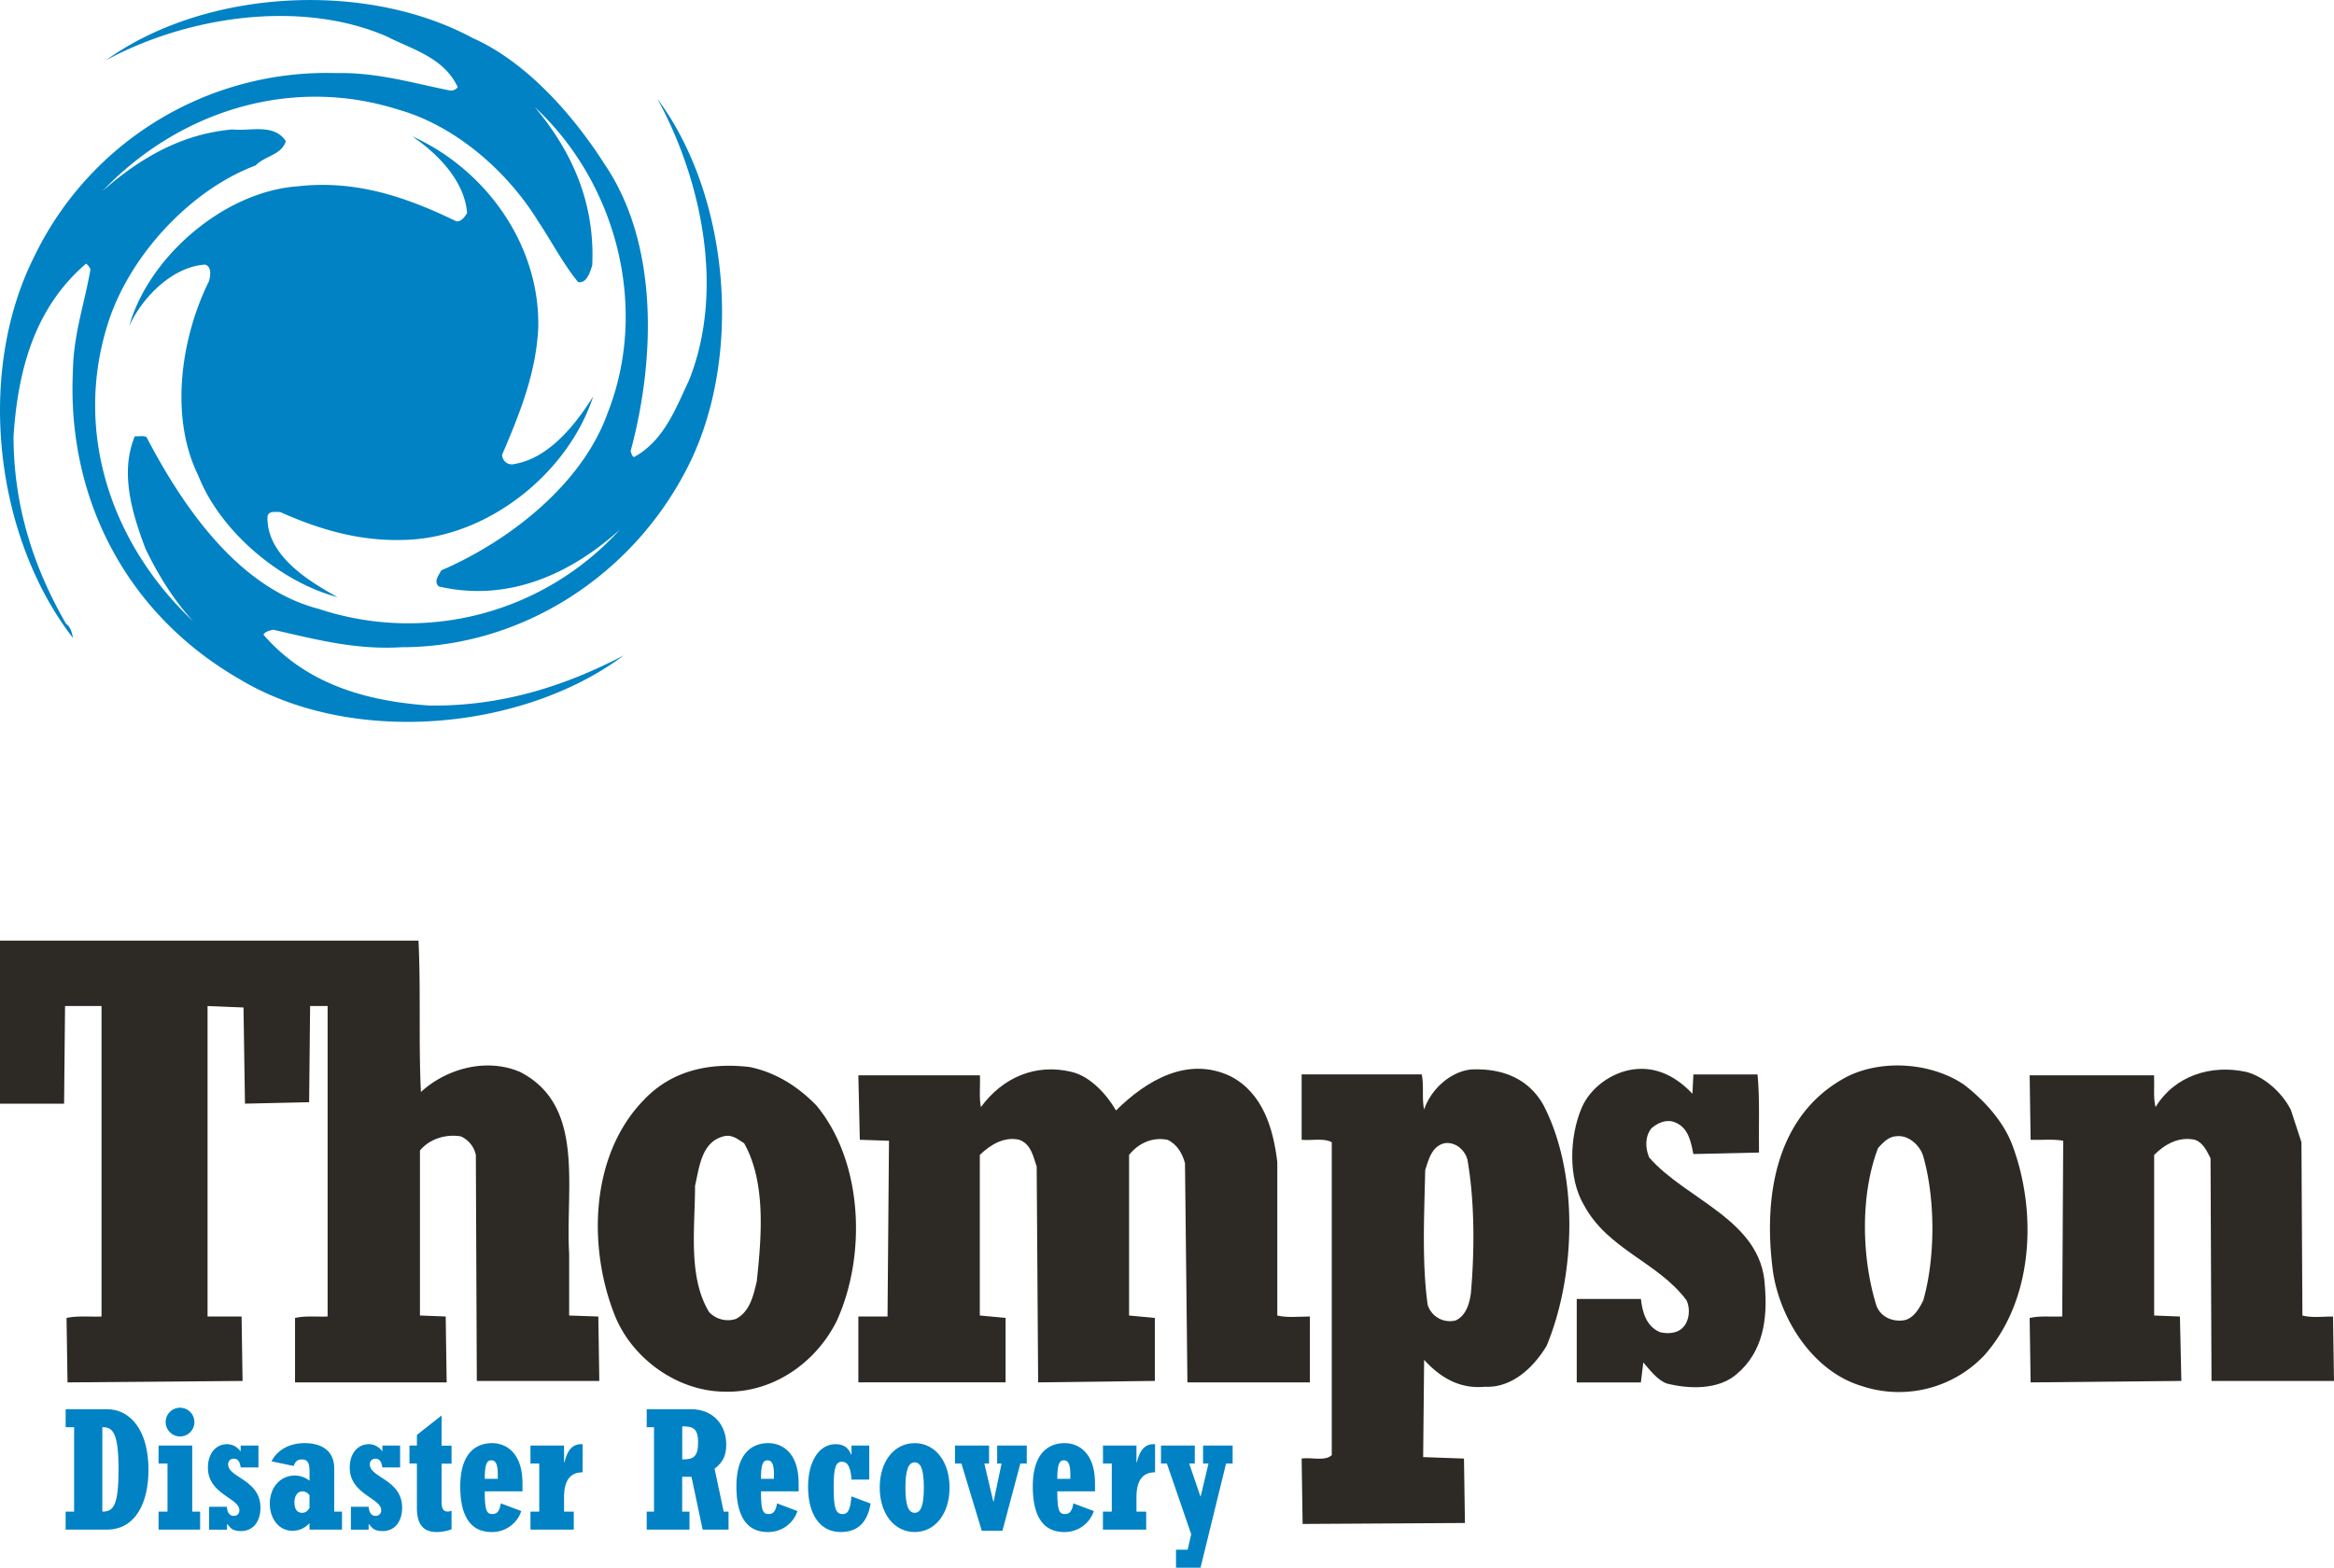 <svg id="Layer_1" data-name="Layer 1" xmlns="http://www.w3.org/2000/svg" viewBox="0 0 960 645"><defs><style>.cls-1,.cls-4{fill:#0082c4;}.cls-1,.cls-2{fill-rule:evenodd;}.cls-2,.cls-3{fill:#2d2a26;}</style></defs><title>logo-thompsondisasterrecovery-color</title><g id="Thompson_Disaster_Recovery" data-name="Thompson Disaster Recovery"><path class="cls-1" d="M270.4,40.66c17.82,32.6,28,78.21,13,115.81-5.41,11.4-10.22,24.8-22.64,31.6-1-.6-1-1.6-1.4-2.4,10.22-37.8,11.62-85.21-10.61-118-13-20.4-32.25-42.2-54.28-52-44.47-24-110.57-20-151,9.2,32.64-17.8,79.31-25.4,115.36-10,10.42,5.4,23.64,8.6,29.45,21a3.62,3.62,0,0,1-3,1.4c-15.22-3-30.24-7.6-47.06-7.2a133.53,133.53,0,0,0-124.39,76C-10,154.07-2,221.07,30,262.48c-.4-2.2-1-4.6-2.8-5.8-13.42-23.2-21.63-48.61-21.63-77.21,1.8-27.2,8.61-52.8,29.84-71a5.46,5.46,0,0,1,1.8,2.4c-2.4,13.8-7,26.8-7.21,41.6-2.6,52.8,22.24,100.21,68.3,126.81,45.87,27.8,116.38,21.6,158.24-9.6-24.24,12.6-50.28,21-79.92,20.6-26-1.8-50.67-8.8-68.3-29.2,1-1.4,2.6-1.6,4-2,16.82,3.8,33.65,8.4,52.87,7.2,48.88,0,93.94-28.8,116.78-72.41C306.05,148.47,300.44,81.06,270.4,40.66ZM180.46,241.28c28.45,6.6,54.09-5,74.52-23.4a117.47,117.47,0,0,1-124,32.6c-33.05-8.6-55.88-42.21-70.7-70.61-1.2-.8-3.21-.2-4.81-.4-6.41,15.2-.8,32.6,4.41,46.4,5.2,10.61,11.22,20.61,19.63,29.81C46.07,224.27,30,178.07,44.46,132.87c8.62-27.21,33.46-54.61,60.7-64.81,3.8-4,10.61-4.2,12.41-10-5-7.4-14.42-4-22-4.8-20.63,1.8-37.86,11.6-53.48,25.4,31.25-32.8,77.32-47.6,121.58-33.6,23,6.4,44.67,24.8,57.69,46,5.61,8.4,10.21,17.41,16.42,25,3.61.6,4.81-4,5.81-6.8,1.2-25.41-8-46.61-23.64-65.21,33.45,31,47.27,82.41,29.85,126.21-10.62,29.4-40.86,52.6-68.3,64.41C180.46,236.68,178.26,239.28,180.46,241.28Z" transform="translate(0 0)"/><path class="cls-1" d="M244,163.07c-7.21,11.6-18.23,25.4-32.25,27.8a4,4,0,0,1-5.21-3.8c7-16.4,13.83-33,14.83-51.8,1-34-21.23-65.41-51.88-79.21,10.61,7.2,21.63,18.4,22.63,31.6-1,1.61-2.4,3.61-4.4,3.4-19.83-9.6-40.86-17.2-65.3-14.4-30.64,2.2-61.49,29.4-69.3,57.61,5.21-11.8,17.83-24.61,31.24-25.4,2.81.79,2.21,4.59,1.61,6.8-11.42,23-16.43,55.6-4.41,80,9.21,23.41,34.25,44,57.28,50-12-6.61-28.84-17-28.84-32.6,0-3,3-2.41,5.21-2.41,16.22,7.21,33.25,12.41,52.88,11.4C201.3,220.48,233.75,194.47,244,163.07Z" transform="translate(0 0)"/><path class="cls-2" d="M172.13,387c1,20.49,0,41.78,1,62.26,10.79-9.84,27.19-14.06,40.78-8.23,27,13.85,18.59,47.59,20.19,74.71v25.5l12,.41.4,26.51H196.12l-.4-93a10.86,10.86,0,0,0-6.2-7.63c-6.2-1-12.79,1-16.79,5.82v67.88l10.59.41.4,27.11H121.35V542.25c4.2-1,9-.41,13.4-.6V413.91h-7.2l-.4,39.57-26.39.6-.6-39.57-14.79-.6V541.65h14l.4,26.51-72,.6-.4-26.51c4.4-1,9.6-.41,14.39-.6V413.91h-15l-.4,40.17H0V387Z" transform="translate(0 0)"/><path class="cls-2" d="M459,456.89c12.59-12.45,29.59-22.49,47.18-14.06,13.19,6.83,17.59,21.49,19.19,35.35v63.06c4.2,1,8.8.41,13.4.41v27.11H488.4l-1-90.18c-1-3.81-3.2-7.83-7.2-9.64-6-1.2-11.79,1.21-15.79,6.23v66.07l10.59,1v25.91l-48,.6-.6-88.77c-1.4-4-2.2-9.24-7.19-11.05-6.2-1.4-11.8,2-16.2,6.23v66.07l10.6,1v26.51H353.05V541.65h12l.6-72.31-12-.4-.6-26.51h50c.2,4.42-.4,9,.4,13.06,9-12.25,22.59-18.08,37.39-14.46,7.59,1.8,14.39,9.24,18.19,15.86" transform="translate(0 0)"/><path class="cls-2" d="M696.11,450.06l.4-8H722.9c1,10.44.4,21.49.6,32.13l-27,.61c-1-5-2-10.85-7.6-13.06-3.39-1.4-7,.2-9.59,2.41-2.8,3.42-2.6,8.24-1,12.05,15.19,17.48,46.18,25.71,47.58,52.62,1.2,13.66-.6,27.32-11.6,36.55-7.39,6.43-19.39,6.23-28.78,3.82-3.8-1.41-6.8-5.42-9.6-8.64l-1,8.24H648.53V534.42h26.39c.6,5.42,2.2,11.24,7.79,13.65,3.21.81,7.2.6,9.6-2,2.6-2.82,3-7.64,1.4-11.05-11.59-15.67-32.39-20.89-42.18-39.16-6.6-11.05-6-28.12-1-40,3.6-8.44,12.4-14.66,21.19-15.87,10-1.41,18.19,3.42,24.39,10" transform="translate(0 0)"/><path class="cls-2" d="M942.21,456.49l4.4,13.46.4,71.3c3.79,1,8.39.4,12.59.4l.4,26.51H909.62l-.4-91.59c-1.4-2.8-3-6.42-6.4-7.63-6.39-1.4-12.19,1.61-16.79,6.23v66.07l10.6.41.59,26.51-62,.6-.4-26.51c4.2-1,8.8-.41,13.4-.6l.4-72.31c-4.2-.8-8.8-.2-13.4-.4l-.4-26.51H886c.2,4.42-.4,9,.6,13.06,7.8-12.86,22.79-17.68,37.39-14.46,7.39,2,14.59,8.43,18.19,15.46" transform="translate(0 0)"/><path class="cls-3" d="M335.86,454.88c-8-8.23-17-13.65-27.39-15.86-16.59-2-32.19,1.4-43.58,13.45-22.19,22.7-23.19,60.66-12,88.77,7.2,17.88,25.79,31.13,45,31.33,19.59.61,37.38-11.44,46.18-28.92C356.45,516.74,355.05,478.18,335.86,454.88Zm-24.59,72.31c-1.4,5.82-2.8,12.45-8.59,15.46a10.64,10.64,0,0,1-11-2.81c-8.8-14.46-5.8-34.55-5.8-52,1.8-7.63,2.6-17.87,11.6-20.28,3.6-1,6,1.2,8.59,2.81C315.07,486.41,313.27,508.51,311.27,527.19Z" transform="translate(0 0)"/><path class="cls-3" d="M827.65,471c-3.59-9.44-11.19-18.07-19.78-24.7-13.2-9-33.39-10.64-48-3.41-29.59,15.46-34.79,49.6-30.59,80.53,3,19.48,16.39,40.77,36.38,46.8a48.41,48.41,0,0,0,50.38-12.46C836.45,535,838.05,498.67,827.65,471ZM791.07,535c-1.6,3.21-4,7.63-8.2,8.23-4.59.61-9.19-1.4-11-5.82-6.2-19.68-6.8-45.79.6-65.07,1.8-2,4.2-4.62,7.2-4.82,5.19-.81,10,3.61,11.39,8.23C796.07,493.44,796.07,517.34,791.07,535Z" transform="translate(0 0)"/><path class="cls-3" d="M634.74,454.48c-6.4-11.24-17.6-15.06-29.79-14.46-8.6,1-16.4,8.24-19.19,16.47-1-4.62,0-10-1-14.46H535.38v26.91c4.2.4,9-.8,12.39,1V598.68c-2.8,2.61-8.19.81-12.39,1.41l.4,26.91,66.77-.4-.4-26.51-16.79-.6.4-40c6.79,7.43,14.79,12.05,25,11.05,11,.6,20-7.84,25.4-16.87C648.13,524.77,649.53,482.8,634.74,454.48ZM605,532c-.6,4.41-2,9.23-6.2,11.24a9.55,9.55,0,0,1-11.59-6.42c-2.41-17.48-1.4-37.16-1-55.43,1.39-4.22,2.6-9.65,7.79-11,4.6-.81,8.6,2.81,9.6,6.83C606.55,494.45,606.55,514.13,605,532Z" transform="translate(0 0)"/><path class="cls-4" d="M27,621.92h3.48V587.19H27v-7.41H43.9c10.08,0,17.17,9.17,17.17,24.84,0,14-5.49,24.71-17.17,24.71H27Zm15.09,0c4.59,0,6.67-2.4,6.67-17.58,0-15.74-2.78-17.15-6.67-17.15Z" transform="translate(0 0)"/><path class="cls-4" d="M65.22,621.92H68.9V602.15H65.22v-7.41H79.06v27.18h3.26v7.41H65.22ZM68.14,585a5.91,5.91,0,1,1,5.91,6A5.95,5.95,0,0,1,68.14,585Z" transform="translate(0 0)"/><path class="cls-4" d="M86,619.94h7.31c.2,2.54,1.18,3.74,2.92,3.74a2.17,2.17,0,0,0,2.22-2.4c0-4.94-12.93-6.49-12.93-17.43,0-5.79,3.2-9.67,7.92-9.67A6.73,6.73,0,0,1,98.82,597H99v-2.26h7.3v9H99c-.35-2.48-1.25-3.6-2.85-3.6a2.22,2.22,0,0,0-2.3,2.39c0,5.44,13.28,6.22,13.28,17.79,0,5.79-3.13,9.6-7.92,9.6-4,0-4.45-1.55-5.71-2.82h-.13v2.26H86Z" transform="translate(0 0)"/><path class="cls-4" d="M127.3,629.33v-2.68a9.36,9.36,0,0,1-7,3.17c-5.36,0-9.32-4.73-9.32-11.22s4.24-11.51,10.22-11.51a9.91,9.91,0,0,1,6.12,2.12v-3.67c0-3.74-.83-5.08-3.2-5.08-1.74,0-2.64.77-3.34,2.68l-9.1-1.91c2.5-4.79,7.37-7.48,13.69-7.48,5.64,0,12.1,2.19,12.1,10.45v17.72h3.2v7.41Zm0-14.12a3.51,3.51,0,0,0-2.92-1.62c-2,0-3.27,1.83-3.27,4.59s1.18,4.23,3.13,4.23c1.25,0,2.09-.49,3.06-2Z" transform="translate(0 0)"/><path class="cls-4" d="M144.33,619.94h7.3c.21,2.54,1.19,3.74,2.92,3.74a2.18,2.18,0,0,0,2.23-2.4c0-4.94-12.93-6.49-12.93-17.43,0-5.79,3.19-9.67,7.92-9.67a6.73,6.73,0,0,1,5.36,2.82h.14v-2.26h7.3v9h-7.3c-.35-2.48-1.26-3.6-2.86-3.6a2.22,2.22,0,0,0-2.29,2.39c0,5.44,13.28,6.22,13.28,17.79,0,5.79-3.13,9.6-7.93,9.6-4,0-4.45-1.55-5.7-2.82h-.14v2.26h-7.3Z" transform="translate(0 0)"/><path class="cls-4" d="M185.73,629.19a18.08,18.08,0,0,1-6.18,1.13c-6.05,0-8.07-4-8.07-9.89V602.15h-3.06v-7.41h3.06v-4.38l10.15-8v12.42h4.1v7.41h-4.1v15.46c0,3.11.7,4.24,2.57,4.24a3.74,3.74,0,0,0,1.53-.36Z" transform="translate(0 0)"/><path class="cls-4" d="M214.41,621.7a12.61,12.61,0,0,1-12.24,8.62c-8.48,0-12.86-6.36-12.86-18.71,0-14.33,6.95-17.86,13.14-17.86,5.35,0,12.45,3.6,12.45,16.59v3.25H199.39c0,8,.84,9.32,3.13,9.32,1.88,0,2.92-1.06,3.48-4.38Zm-9.66-13.26v-1.7c0-4.09-.77-5.93-2.65-5.93s-2.71,1.69-2.71,7.63Z" transform="translate(0 0)"/><path class="cls-4" d="M218.18,621.92h3.62V602.15h-3.62v-7.41H232v6.92h.14c1.39-5.65,3.75-7.7,7.51-7.48v11.57c-5.15,0-7.65,3.39-7.65,10.24v5.93h4v7.41h-17.8Z" transform="translate(0 0)"/><path class="cls-4" d="M266,621.92h3V587.19h-3v-7.41H284.1c9.67,0,14.61,6.84,14.61,14.54,0,4.59-1.4,7.34-4.8,9.95l3.75,17.65h2v7.41H289l-4.59-21.74h-3.82v14.33h3v7.41H266Zm14.61-21.46c4.52,0,6.53-1,6.53-7.06,0-5.86-2.29-6.56-6.53-6.56Z" transform="translate(0 0)"/><path class="cls-4" d="M328,621.7a12.59,12.59,0,0,1-12.24,8.62c-8.48,0-12.86-6.36-12.86-18.71,0-14.33,6.95-17.86,13.14-17.86,5.36,0,12.45,3.6,12.45,16.59v3.25H313c0,8,.84,9.32,3.13,9.32,1.88,0,2.92-1.06,3.48-4.38Zm-9.66-13.26v-1.7c0-4.09-.77-5.93-2.64-5.93S313,602.5,313,608.44Z" transform="translate(0 0)"/><path class="cls-4" d="M358.1,618.6c-1.32,7.84-5.36,11.72-12.31,11.72-8.34,0-13.42-7-13.42-18.64,0-10.52,4.59-17.5,11.27-17.5,3.47,0,5.28,1.41,6.46,4.3h.14v-3.74h7.3v14h-7.3c-.35-5.16-1.53-7.34-4-7.34s-3.34,2.47-3.34,10.3c0,8.9.83,11.23,3.75,11.23,2.23,0,3.13-2,3.55-7.27Z" transform="translate(0 0)"/><path class="cls-4" d="M376.23,593.75c8.42,0,14.33,7.56,14.33,18.28s-5.91,18.29-14.33,18.29-14.39-7.56-14.39-18.29S367.75,593.75,376.23,593.75Zm0,28.66c2.58,0,3.76-3.18,3.76-10.38s-1.18-10.37-3.76-10.37-3.82,3.18-3.82,10.37S373.59,622.41,376.23,622.41Z" transform="translate(0 0)"/><path class="cls-4" d="M395.45,602.15h-2.64v-7.41h14v7.41h-1.94l3.68,15.6h.14l3.27-15.6h-1.81v-7.41h12.17v7.41h-2.64l-7.37,27.67h-8.49Z" transform="translate(0 0)"/><path class="cls-4" d="M449.9,621.7a12.59,12.59,0,0,1-12.23,8.62c-8.49,0-12.87-6.36-12.87-18.71,0-14.33,7-17.86,13.14-17.86,5.36,0,12.45,3.6,12.45,16.59v3.25H434.88c0,8,.84,9.32,3.13,9.32,1.88,0,2.92-1.06,3.48-4.38Zm-9.66-13.26v-1.7c0-4.09-.77-5.93-2.64-5.93s-2.72,1.69-2.72,7.63Z" transform="translate(0 0)"/><path class="cls-4" d="M453.67,621.92h3.62V602.15h-3.62v-7.41h13.77v6.92h.14c1.39-5.65,3.75-7.7,7.51-7.48v11.57c-5.15,0-7.65,3.39-7.65,10.24v5.93h4v7.41h-17.8Z" transform="translate(0 0)"/><path class="cls-4" d="M483.71,637.59h4.79l1.46-6.36-10-29.08h-2.43v-7.41h13.9v7.41h-2.29l4.59,13.49h.14l3.2-13.49h-2.23v-7.41H507v7.41h-2.71L493.79,645H483.71Z" transform="translate(0 0)"/></g></svg>